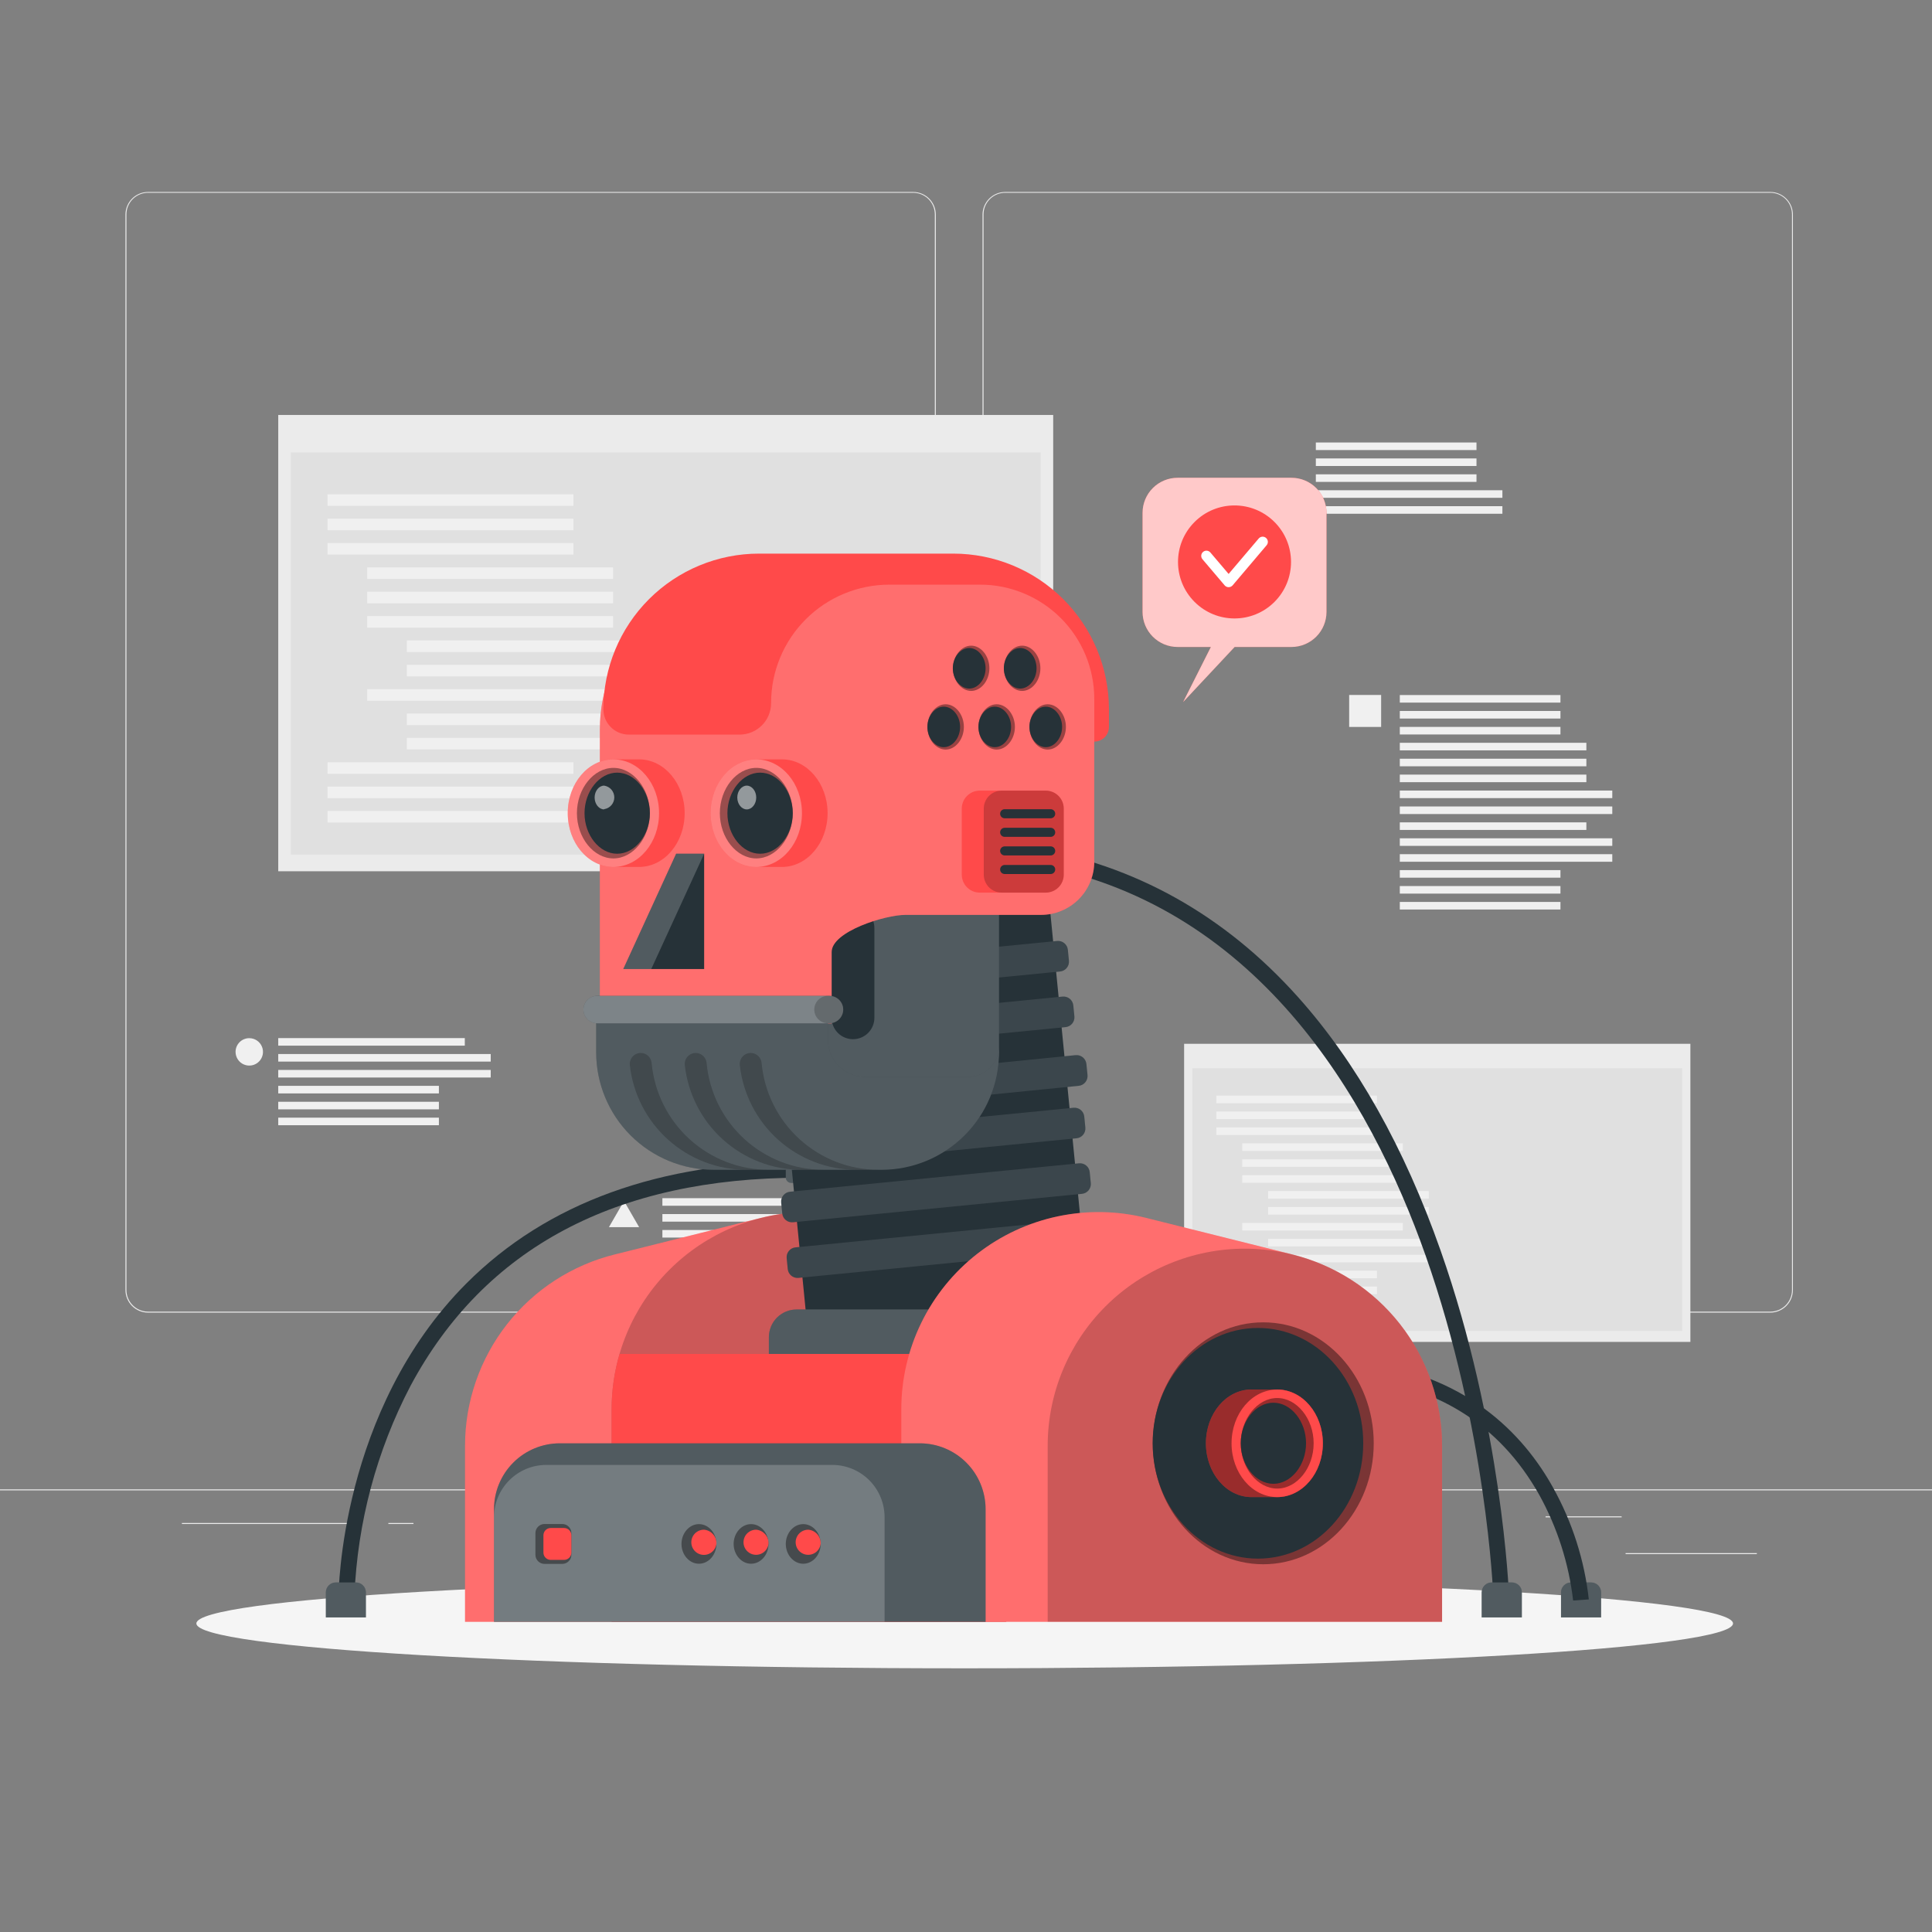 <svg width="744" height="744" viewBox="0 0 744 744" fill="none" xmlns="http://www.w3.org/2000/svg">
<rect x="0" y="0" width="744" height="744" fill="#808080" stroke="none"/>
<g clip-path="url(#clip0_499_2145)">
<path d="M753 573.542H-10V573.924H753V573.542Z" fill="#EBEBEB"/>
<path d="M676.547 598.096H626.006V598.477H676.547V598.096Z" fill="#EBEBEB"/>
<path d="M495.441 602.246H482.18V602.628H495.441V602.246Z" fill="#EBEBEB"/>
<path d="M624.481 583.935H595.197V584.316H624.481V583.935Z" fill="#EBEBEB"/>
<path d="M135.963 586.498H70.055V586.88H135.963V586.498Z" fill="#EBEBEB"/>
<path d="M159.218 586.498H149.559V586.88H159.218V586.498Z" fill="#EBEBEB"/>
<path d="M333.579 592.938H190.623V593.319H333.579V592.938Z" fill="#EBEBEB"/>
<path d="M351.662 505.483H57.007C54.699 505.479 52.486 504.559 50.855 502.925C49.224 501.292 48.309 499.078 48.309 496.769V82.567C48.329 80.272 49.254 78.078 50.882 76.46C52.511 74.843 54.712 73.934 57.007 73.93H351.662C353.973 73.93 356.189 74.848 357.824 76.482C359.458 78.116 360.376 80.332 360.376 82.644V496.769C360.376 499.08 359.458 501.297 357.824 502.931C356.189 504.565 353.973 505.483 351.662 505.483ZM57.007 74.235C54.8 74.239 52.684 75.119 51.125 76.681C49.566 78.243 48.69 80.36 48.69 82.567V496.769C48.69 498.976 49.566 501.093 51.125 502.655C52.684 504.218 54.8 505.097 57.007 505.101H351.662C353.871 505.097 355.988 504.218 357.549 502.656C359.111 501.095 359.99 498.978 359.994 496.769V82.567C359.99 80.359 359.111 78.242 357.549 76.68C355.988 75.118 353.871 74.239 351.662 74.235H57.007Z" fill="#EBEBEB"/>
<path d="M681.751 505.483H387.081C384.771 505.479 382.557 504.559 380.924 502.926C379.291 501.293 378.371 499.079 378.367 496.769V82.567C378.391 80.271 379.319 78.076 380.951 76.46C382.582 74.843 384.784 73.934 387.081 73.93H681.751C684.044 73.938 686.241 74.849 687.866 76.466C689.491 78.083 690.414 80.275 690.434 82.567V496.769C690.434 499.075 689.52 501.287 687.893 502.92C686.265 504.553 684.057 505.475 681.751 505.483ZM387.081 74.235C384.872 74.239 382.755 75.118 381.194 76.68C379.632 78.242 378.753 80.359 378.749 82.567V496.769C378.753 498.978 379.632 501.095 381.194 502.656C382.755 504.218 384.872 505.097 387.081 505.101H681.751C683.96 505.097 686.077 504.218 687.638 502.656C689.2 501.095 690.079 498.978 690.083 496.769V82.567C690.079 80.359 689.2 78.242 687.638 76.68C686.077 75.118 683.96 74.239 681.751 74.235H387.081Z" fill="#EBEBEB"/>
<path d="M405.575 159.798H107.15V335.517H405.575V159.798Z" fill="#EBEBEB"/>
<path d="M400.723 174.234H112.004V329.092H400.723V174.234Z" fill="#E0E0E0"/>
<path d="M220.823 190.349H126.135V194.804H220.823V190.349Z" fill="#F0F0F0"/>
<path d="M220.823 199.733H126.135V204.189H220.823V199.733Z" fill="#F0F0F0"/>
<path d="M220.823 209.118H126.135V213.574H220.823V209.118Z" fill="#F0F0F0"/>
<path d="M236.083 218.488H141.395V222.944H236.083V218.488Z" fill="#F0F0F0"/>
<path d="M236.083 227.873H141.395V232.329H236.083V227.873Z" fill="#F0F0F0"/>
<path d="M236.083 237.258H141.395V241.714H236.083V237.258Z" fill="#F0F0F0"/>
<path d="M251.358 246.627H156.67V251.083H251.358V246.627Z" fill="#F0F0F0"/>
<path d="M251.358 256.012H156.67V260.468H251.358V256.012Z" fill="#F0F0F0"/>
<path d="M236.083 265.397H141.395V269.853H236.083V265.397Z" fill="#F0F0F0"/>
<path d="M251.358 274.782H156.67V279.238H251.358V274.782Z" fill="#F0F0F0"/>
<path d="M251.358 284.152H156.67V288.608H251.358V284.152Z" fill="#F0F0F0"/>
<path d="M220.823 293.537H126.135V297.993H220.823V293.537Z" fill="#F0F0F0"/>
<path d="M220.823 302.922H126.135V307.377H220.823V302.922Z" fill="#F0F0F0"/>
<path d="M220.823 312.291H126.135V316.747H220.823V312.291Z" fill="#F0F0F0"/>
<path d="M650.956 401.959H455.994V516.76H650.956V401.959Z" fill="#EBEBEB"/>
<path d="M647.797 411.39H459.168V512.564H647.797V411.39Z" fill="#E0E0E0"/>
<path d="M530.264 421.919H468.4V424.834H530.264V421.919Z" fill="#F0F0F0"/>
<path d="M530.264 428.038H468.4V430.953H530.264V428.038Z" fill="#F0F0F0"/>
<path d="M530.264 434.173H468.4V437.087H530.264V434.173Z" fill="#F0F0F0"/>
<path d="M540.229 440.307H478.365V443.222H540.229V440.307Z" fill="#F0F0F0"/>
<path d="M540.229 446.427H478.365V449.341H540.229V446.427Z" fill="#F0F0F0"/>
<path d="M540.229 452.561H478.365V455.476H540.229V452.561Z" fill="#F0F0F0"/>
<path d="M550.21 458.68H488.346V461.595H550.21V458.68Z" fill="#F0F0F0"/>
<path d="M550.21 464.815H488.346V467.73H550.21V464.815Z" fill="#F0F0F0"/>
<path d="M540.229 470.949H478.365V473.864H540.229V470.949Z" fill="#F0F0F0"/>
<path d="M550.21 477.069H488.346V479.983H550.21V477.069Z" fill="#F0F0F0"/>
<path d="M550.21 483.203H488.346V486.118H550.21V483.203Z" fill="#F0F0F0"/>
<path d="M530.264 489.322H468.4V492.237H530.264V489.322Z" fill="#F0F0F0"/>
<path d="M530.264 495.457H468.4V498.372H530.264V495.457Z" fill="#F0F0F0"/>
<path d="M530.264 501.591H468.4V504.506H530.264V501.591Z" fill="#F0F0F0"/>
<path d="M600.919 267.656H539.055V270.57H600.919V267.656Z" fill="#F0F0F0"/>
<path d="M600.919 273.79H539.055V276.705H600.919V273.79Z" fill="#F0F0F0"/>
<path d="M600.919 279.925H539.055V282.839H600.919V279.925Z" fill="#F0F0F0"/>
<path d="M610.899 286.044H539.055V288.959H610.899V286.044Z" fill="#F0F0F0"/>
<path d="M610.899 292.179H539.055V295.093H610.899V292.179Z" fill="#F0F0F0"/>
<path d="M568.583 170.404H506.719V173.318H568.583V170.404Z" fill="#F0F0F0"/>
<path d="M568.583 176.538H506.719V179.453H568.583V176.538Z" fill="#F0F0F0"/>
<path d="M568.583 182.657H506.719V185.572H568.583V182.657Z" fill="#F0F0F0"/>
<path d="M578.563 188.792H506.719V191.707H578.563V188.792Z" fill="#F0F0F0"/>
<path d="M578.563 194.927H506.719V197.841H578.563V194.927Z" fill="#F0F0F0"/>
<path d="M610.899 298.298H539.055V301.212H610.899V298.298Z" fill="#F0F0F0"/>
<path d="M620.879 304.432H539.055V307.347H620.879V304.432Z" fill="#F0F0F0"/>
<path d="M620.879 310.567H539.055V313.481H620.879V310.567Z" fill="#F0F0F0"/>
<path d="M610.899 316.686H539.055V319.601H610.899V316.686Z" fill="#F0F0F0"/>
<path d="M620.879 322.821H539.055V325.735H620.879V322.821Z" fill="#F0F0F0"/>
<path d="M620.879 328.94H539.055V331.855H620.879V328.94Z" fill="#F0F0F0"/>
<path d="M600.919 335.074H539.055V337.989H600.919V335.074Z" fill="#F0F0F0"/>
<path d="M600.919 341.209H539.055V344.123H600.919V341.209Z" fill="#F0F0F0"/>
<path d="M600.919 347.328H539.055V350.243H600.919V347.328Z" fill="#F0F0F0"/>
<path d="M178.994 399.762H107.15V402.676H178.994V399.762Z" fill="#F0F0F0"/>
<path d="M188.975 405.896H107.15V408.811H188.975V405.896Z" fill="#F0F0F0"/>
<path d="M188.975 412.03H107.15V414.945H188.975V412.03Z" fill="#F0F0F0"/>
<path d="M169.014 418.15H107.15V421.064H169.014V418.15Z" fill="#F0F0F0"/>
<path d="M169.014 424.284H107.15V427.199H169.014V424.284Z" fill="#F0F0F0"/>
<path d="M169.014 430.404H107.15V433.318H169.014V430.404Z" fill="#F0F0F0"/>
<path d="M531.868 267.625H519.553V279.94H531.868V267.625Z" fill="#F0F0F0"/>
<path d="M316.946 461.412H255.082V464.326H316.946V461.412Z" fill="#F0F0F0"/>
<path d="M316.946 467.531H255.082V470.446H316.946V467.531Z" fill="#F0F0F0"/>
<path d="M316.946 473.666H255.082V476.58H316.946V473.666Z" fill="#F0F0F0"/>
<path d="M326.926 479.8H255.082V482.715H326.926V479.8Z" fill="#F0F0F0"/>
<path d="M326.926 485.919H255.082V488.834H326.926V485.919Z" fill="#F0F0F0"/>
<path d="M326.926 492.054H255.082V494.969H326.926V492.054Z" fill="#F0F0F0"/>
<path d="M336.906 498.173H255.082V501.088H336.906V498.173Z" fill="#F0F0F0"/>
<path d="M336.906 504.308H255.082V507.222H336.906V504.308Z" fill="#F0F0F0"/>
<path d="M326.926 510.442H255.082V513.357H326.926V510.442Z" fill="#F0F0F0"/>
<path d="M336.906 516.562H255.082V519.476H336.906V516.562Z" fill="#F0F0F0"/>
<path d="M336.906 522.696H255.082V525.611H336.906V522.696Z" fill="#F0F0F0"/>
<path d="M316.946 528.815H255.082V531.73H316.946V528.815Z" fill="#F0F0F0"/>
<path d="M316.946 534.95H255.082V537.864H316.946V534.95Z" fill="#F0F0F0"/>
<path d="M90.715 405.072C90.715 406.116 91.025 407.137 91.605 408.005C92.185 408.874 93.01 409.55 93.974 409.95C94.939 410.35 96.001 410.454 97.025 410.25C98.049 410.047 98.99 409.544 99.728 408.805C100.467 408.067 100.97 407.126 101.173 406.102C101.377 405.078 101.273 404.016 100.873 403.051C100.473 402.086 99.796 401.262 98.928 400.682C98.06 400.102 97.039 399.792 95.995 399.792C95.301 399.79 94.613 399.925 93.972 400.19C93.33 400.454 92.748 400.843 92.257 401.334C91.766 401.825 91.377 402.407 91.113 403.049C90.848 403.69 90.713 404.378 90.715 405.072Z" fill="#F0F0F0"/>
<path d="M240.31 462.495L234.496 472.567H246.124L240.31 462.495Z" fill="#F0F0F0"/>
<path d="M371.499 642.457C534.907 642.457 667.375 634.723 667.375 625.182C667.375 615.642 534.907 607.908 371.499 607.908C208.091 607.908 75.623 615.642 75.623 625.182C75.623 634.723 208.091 642.457 371.499 642.457Z" fill="#F5F5F5"/>
<path d="M497.333 183.985H453.491C449.91 183.985 446.475 185.408 443.942 187.941C441.409 190.473 439.986 193.908 439.986 197.49V235.64C439.986 239.222 441.409 242.657 443.942 245.19C446.475 247.722 449.91 249.145 453.491 249.145H466.295L455.613 270.341L475.451 249.145H497.41C500.968 249.121 504.372 247.694 506.884 245.174C509.396 242.654 510.811 239.244 510.823 235.686V197.536C510.831 195.759 510.488 193.999 509.814 192.355C509.14 190.711 508.147 189.217 506.894 187.958C505.64 186.699 504.151 185.699 502.51 185.018C500.869 184.336 499.11 183.985 497.333 183.985Z" fill="#FF4A4A"/>
<path opacity="0.7" d="M497.333 183.985H453.491C449.91 183.985 446.475 185.408 443.942 187.941C441.409 190.473 439.986 193.908 439.986 197.49V235.64C439.986 239.222 441.409 242.657 443.942 245.19C446.475 247.722 449.91 249.145 453.491 249.145H466.295L455.613 270.341L475.451 249.145H497.41C500.968 249.121 504.372 247.694 506.884 245.174C509.396 242.654 510.811 239.244 510.823 235.686V197.536C510.831 195.759 510.488 193.999 509.814 192.355C509.14 190.711 508.147 189.217 506.894 187.958C505.64 186.699 504.151 185.699 502.51 185.018C500.869 184.336 499.11 183.985 497.333 183.985Z" fill="white"/>
<path d="M490.792 231.789C499.291 223.29 499.291 209.512 490.792 201.014C482.294 192.516 468.516 192.516 460.018 201.014C451.52 209.512 451.52 223.29 460.018 231.789C468.516 240.287 482.294 240.287 490.792 231.789Z" fill="#FF4A4A"/>
<path d="M473.132 226.118C472.842 226.118 472.556 226.056 472.292 225.935C472.029 225.814 471.795 225.637 471.606 225.416L463.061 215.359C462.717 214.955 462.548 214.43 462.591 213.901C462.633 213.371 462.885 212.88 463.29 212.536C463.694 212.192 464.219 212.023 464.749 212.066C465.278 212.109 465.769 212.361 466.113 212.765L473.132 221.021L484.715 207.379C484.885 207.178 485.093 207.013 485.327 206.893C485.561 206.773 485.817 206.701 486.079 206.679C486.341 206.658 486.605 206.689 486.855 206.769C487.105 206.85 487.337 206.979 487.538 207.15C487.738 207.32 487.903 207.528 488.023 207.762C488.143 207.996 488.216 208.252 488.237 208.514C488.258 208.776 488.228 209.04 488.147 209.29C488.066 209.54 487.937 209.772 487.767 209.973L474.674 225.416C474.482 225.637 474.246 225.814 473.98 225.935C473.714 226.056 473.425 226.119 473.132 226.118Z" fill="white"/>
<path d="M574.458 609.388H582.225C583.241 609.388 584.216 609.792 584.934 610.51C585.652 611.228 586.056 612.202 586.056 613.218V622.863H570.582V613.218C570.582 612.711 570.683 612.21 570.878 611.742C571.073 611.274 571.36 610.85 571.72 610.494C572.081 610.137 572.508 609.856 572.978 609.666C573.448 609.477 573.951 609.382 574.458 609.388Z" fill="#263238"/>
<path d="M575.038 614.546C575.038 613.905 572.459 550.011 549.005 483.539C527.503 422.621 483.494 346.947 395.932 332.465L396.939 326.361C436.966 332.999 471.591 352.379 499.837 383.937C522.33 409.055 540.825 441.925 554.773 481.601C578.502 548.943 581.081 613.646 581.096 614.363L575.038 614.546Z" fill="#263238"/>
<path d="M604.978 609.388H612.746C613.761 609.388 614.736 609.792 615.454 610.51C616.172 611.228 616.576 612.203 616.576 613.219V622.863H601.133V613.219C601.133 612.714 601.232 612.215 601.426 611.749C601.619 611.284 601.903 610.861 602.26 610.505C602.617 610.149 603.041 609.867 603.508 609.675C603.974 609.484 604.474 609.386 604.978 609.388Z" fill="#263238"/>
<path opacity="0.2" d="M574.458 609.388H582.225C583.241 609.388 584.216 609.792 584.934 610.51C585.652 611.228 586.056 612.202 586.056 613.218V622.863H570.582V613.218C570.582 612.711 570.683 612.21 570.878 611.742C571.073 611.274 571.36 610.85 571.72 610.494C572.081 610.137 572.508 609.856 572.978 609.666C573.448 609.477 573.951 609.382 574.458 609.388Z" fill="white"/>
<path opacity="0.2" d="M604.978 609.388H612.746C613.761 609.388 614.736 609.792 615.454 610.51C616.172 611.228 616.576 612.203 616.576 613.219V622.863H601.133V613.219C601.133 612.714 601.232 612.215 601.426 611.749C601.619 611.284 601.903 610.861 602.26 610.505C602.617 610.149 603.041 609.867 603.508 609.675C603.974 609.484 604.474 609.386 604.978 609.388Z" fill="white"/>
<path d="M605.801 616.347C604.141 602.073 599.715 588.259 592.769 575.679C577.509 548.516 552.941 533.149 519.75 530.204L520.284 524.1C564.386 527.991 586.97 552.774 598.11 572.932C605.496 586.208 610.164 600.821 611.844 615.92L605.801 616.347Z" fill="#263238"/>
<path d="M140.922 622.863H125.479V613.219C125.479 612.203 125.882 611.228 126.601 610.51C127.319 609.792 128.293 609.388 129.309 609.388H137.076C138.092 609.388 139.066 609.792 139.785 610.51C140.503 611.228 140.907 612.203 140.907 613.219V622.863H140.922Z" fill="#263238"/>
<path d="M130.393 614.439C130.393 613.737 130.85 543.053 179.621 494.221C210.63 463.182 254.06 447.434 308.736 447.434V453.538C237.258 453.538 186.565 480.502 158.074 533.699C145.023 558.695 137.655 586.265 136.497 614.439H130.393Z" fill="#263238"/>
<path opacity="0.2" d="M140.922 622.863H125.479V613.219C125.479 612.203 125.882 611.228 126.601 610.51C127.319 609.792 128.293 609.388 129.309 609.388H137.076C138.092 609.388 139.066 609.792 139.785 610.51C140.503 611.228 140.907 612.203 140.907 613.219V622.863H140.922Z" fill="white"/>
<path d="M326.651 447.754H318.197V453.324H326.651V447.754Z" fill="#263238"/>
<path opacity="0.7" d="M326.651 447.754H318.197V453.324H326.651V447.754Z" fill="white"/>
<path d="M319.723 445.557H304.692C303.538 445.557 302.602 446.493 302.602 447.647V453.431C302.602 454.586 303.538 455.522 304.692 455.522H319.723C320.878 455.522 321.814 454.586 321.814 453.431V447.647C321.814 446.493 320.878 445.557 319.723 445.557Z" fill="#263238"/>
<path opacity="0.2" d="M319.723 445.557H304.692C303.538 445.557 302.602 446.493 302.602 447.647V453.431C302.602 454.586 303.538 455.522 304.692 455.522H319.723C320.878 455.522 321.814 454.586 321.814 453.431V447.647C321.814 446.493 320.878 445.557 319.723 445.557Z" fill="white"/>
<path d="M377.345 331.992H385.799V326.422H377.345V331.992Z" fill="#263238"/>
<path opacity="0.7" d="M377.345 331.992H385.799V326.422H377.345V331.992Z" fill="white"/>
<path d="M384.273 334.189H399.304C400.459 334.189 401.395 333.253 401.395 332.099V326.315C401.395 325.161 400.459 324.225 399.304 324.225H384.273C383.118 324.225 382.182 325.161 382.182 326.315V332.099C382.182 333.253 383.118 334.189 384.273 334.189Z" fill="#263238"/>
<path opacity="0.2" d="M384.273 334.189H399.304C400.459 334.189 401.395 333.253 401.395 332.099V326.315C401.395 325.161 400.459 324.225 399.304 324.225H384.273C383.118 324.225 382.182 325.161 382.182 326.315V332.099C382.182 333.253 383.118 334.189 384.273 334.189Z" fill="white"/>
<path d="M499.288 529.975H507.742V524.405H499.288V529.975Z" fill="#263238"/>
<path opacity="0.7" d="M499.288 529.975H507.742V524.405H499.288V529.975Z" fill="white"/>
<path d="M506.216 532.173H521.247C522.402 532.173 523.338 531.237 523.338 530.082V524.299C523.338 523.144 522.402 522.208 521.247 522.208H506.216C505.062 522.208 504.126 523.144 504.126 524.299V530.082C504.126 531.237 505.062 532.173 506.216 532.173Z" fill="#263238"/>
<path opacity="0.2" d="M506.216 532.173H521.247C522.402 532.173 523.338 531.237 523.338 530.082V524.299C523.338 523.144 522.402 522.208 521.247 522.208H506.216C505.062 522.208 504.126 523.144 504.126 524.299V530.082C504.126 531.237 505.062 532.173 506.216 532.173Z" fill="white"/>
<path d="M236.876 483.051L292.895 469.042C304.105 466.203 315.815 465.961 327.133 468.335C338.451 470.708 349.078 475.634 358.203 482.737C367.328 489.84 374.712 498.933 379.79 509.322C384.868 519.711 387.508 531.123 387.507 542.687V624.541H179.086V556.787C179.088 539.805 184.782 523.313 195.257 509.947C205.733 496.581 220.386 487.111 236.876 483.051Z" fill="#FF4A4A"/>
<path opacity="0.2" d="M236.876 483.051L292.895 469.042C304.105 466.203 315.815 465.961 327.133 468.335C338.451 470.708 349.078 475.634 358.203 482.737C367.328 489.84 374.712 498.933 379.79 509.322C384.868 519.711 387.508 531.123 387.507 542.687V624.541H179.086V556.787C179.088 539.805 184.782 523.313 195.257 509.947C205.733 496.581 220.386 487.111 236.876 483.051Z" fill="white"/>
<path opacity="0.2" d="M387.4 624.541H235.533V542.687C235.533 522.548 243.533 503.234 257.773 488.993C272.014 474.753 291.328 466.753 311.467 466.753C331.605 466.753 350.92 474.753 365.16 488.993C379.4 503.234 387.4 522.548 387.4 542.687V624.541Z" fill="black"/>
<path d="M403.862 345.261L295.627 355.912L311.342 515.615L419.577 504.964L403.862 345.261Z" fill="#263238"/>
<path d="M407.087 362.359L295.799 373.31C293.719 373.515 292.199 375.367 292.404 377.447L292.819 381.669C293.024 383.749 294.876 385.269 296.956 385.065L408.244 374.113C410.324 373.909 411.844 372.057 411.64 369.977L411.224 365.755C411.019 363.675 409.167 362.154 407.087 362.359Z" fill="#263238"/>
<path opacity="0.1" d="M407.087 362.359L295.799 373.31C293.719 373.515 292.199 375.367 292.404 377.447L292.819 381.669C293.024 383.749 294.876 385.269 296.956 385.065L408.244 374.113C410.324 373.909 411.844 372.057 411.64 369.977L411.224 365.755C411.019 363.675 409.167 362.154 407.087 362.359Z" fill="white"/>
<path d="M409.189 383.78L297.901 394.731C295.821 394.936 294.301 396.788 294.505 398.868L294.921 403.09C295.126 405.17 296.978 406.69 299.058 406.486L410.346 395.535C412.426 395.33 413.946 393.478 413.741 391.398L413.326 387.176C413.121 385.096 411.269 383.575 409.189 383.78Z" fill="#263238"/>
<path opacity="0.1" d="M409.189 383.78L297.901 394.731C295.821 394.936 294.301 396.788 294.505 398.868L294.921 403.09C295.126 405.17 296.978 406.69 299.058 406.486L410.346 395.535C412.426 395.33 413.946 393.478 413.741 391.398L413.326 387.176C413.121 385.096 411.269 383.575 409.189 383.78Z" fill="white"/>
<path d="M414.205 406.334L302.38 417.517C300.29 417.726 298.765 419.59 298.974 421.68L299.398 425.922C299.607 428.012 301.471 429.537 303.561 429.328L415.387 418.145C417.477 417.936 419.002 416.073 418.793 413.983L418.368 409.74C418.159 407.65 416.296 406.125 414.205 406.334Z" fill="#263238"/>
<path opacity="0.1" d="M414.205 406.334L302.38 417.517C300.29 417.726 298.765 419.59 298.974 421.68L299.398 425.922C299.607 428.012 301.471 429.537 303.561 429.328L415.387 418.145C417.477 417.936 419.002 416.073 418.793 413.983L418.368 409.74C418.159 407.65 416.296 406.125 414.205 406.334Z" fill="white"/>
<path d="M413.408 426.592L302.12 437.543C300.04 437.747 298.519 439.6 298.724 441.68L299.14 445.902C299.344 447.982 301.196 449.502 303.276 449.297L414.564 438.346C416.644 438.141 418.165 436.289 417.96 434.209L417.544 429.987C417.34 427.907 415.488 426.387 413.408 426.592Z" fill="#263238"/>
<path opacity="0.1" d="M413.408 426.592L302.12 437.543C300.04 437.747 298.519 439.6 298.724 441.68L299.14 445.902C299.344 447.982 301.196 449.502 303.276 449.297L414.564 438.346C416.644 438.141 418.165 436.289 417.96 434.209L417.544 429.987C417.34 427.907 415.488 426.387 413.408 426.592Z" fill="white"/>
<path d="M415.507 447.982L304.219 458.933C302.139 459.138 300.619 460.99 300.824 463.07L301.239 467.292C301.444 469.372 303.296 470.892 305.376 470.688L416.664 459.737C418.744 459.532 420.264 457.68 420.06 455.6L419.644 451.378C419.439 449.298 417.587 447.777 415.507 447.982Z" fill="#263238"/>
<path opacity="0.1" d="M415.507 447.982L304.219 458.933C302.139 459.138 300.619 460.99 300.824 463.07L301.239 467.292C301.444 469.372 303.296 470.892 305.376 470.688L416.664 459.737C418.744 459.532 420.264 457.68 420.06 455.6L419.644 451.378C419.439 449.298 417.587 447.777 415.507 447.982Z" fill="white"/>
<path d="M417.624 469.404L306.337 480.355C304.257 480.559 302.736 482.412 302.941 484.492L303.356 488.714C303.561 490.794 305.413 492.314 307.493 492.109L418.781 481.158C420.861 480.953 422.381 479.101 422.177 477.021L421.761 472.799C421.557 470.719 419.704 469.199 417.624 469.404Z" fill="#263238"/>
<path opacity="0.1" d="M417.624 469.404L306.337 480.355C304.257 480.559 302.736 482.412 302.941 484.492L303.356 488.714C303.561 490.794 305.413 492.314 307.493 492.109L418.781 481.158C420.861 480.953 422.381 479.101 422.177 477.021L421.761 472.799C421.557 470.719 419.704 469.199 417.624 469.404Z" fill="white"/>
<path d="M306.751 504.262H436.812V538.628H296.084V514.944C296.084 512.114 297.207 509.399 299.207 507.396C301.207 505.393 303.92 504.266 306.751 504.262Z" fill="#263238"/>
<path opacity="0.2" d="M306.751 504.262H436.812V538.628H296.084V514.944C296.084 512.114 297.207 509.399 299.207 507.396C301.207 505.393 303.92 504.266 306.751 504.262Z" fill="white"/>
<path d="M362.664 521.399V624.541H235.533V542.687C235.528 535.482 236.556 528.313 238.585 521.399H362.664Z" fill="#FF4A4A"/>
<path d="M497.532 483.051L441.513 469.042C430.315 466.236 418.625 466.019 407.33 468.407C396.036 470.796 385.435 475.727 376.332 482.827C367.229 489.926 359.863 499.007 354.795 509.379C349.728 519.752 347.09 531.142 347.084 542.687V624.541H555.337V556.787C555.332 539.803 549.635 523.312 539.157 509.946C528.678 496.58 514.023 487.11 497.532 483.051Z" fill="#FF4A4A"/>
<path opacity="0.2" d="M497.532 483.051L441.513 469.042C430.315 466.236 418.625 466.019 407.33 468.407C396.036 470.796 385.435 475.727 376.332 482.827C367.229 489.926 359.863 499.007 354.795 509.379C349.728 519.752 347.09 531.142 347.084 542.687V624.541H555.337V556.787C555.332 539.803 549.635 523.312 539.157 509.946C528.678 496.58 514.023 487.11 497.532 483.051Z" fill="white"/>
<path opacity="0.2" d="M479.389 480.853C499.528 480.853 518.842 488.853 533.082 503.094C547.322 517.334 555.323 536.648 555.323 556.787V624.526H403.455V556.787C403.455 536.648 411.455 517.334 425.696 503.094C439.936 488.853 459.25 480.853 479.389 480.853Z" fill="black"/>
<path d="M215.574 555.81H354.196C360.918 555.81 367.365 558.481 372.119 563.234C376.872 567.988 379.542 574.435 379.542 581.157V624.541H190.242V581.142C190.246 574.425 192.916 567.984 197.666 563.234C202.416 558.485 208.857 555.814 215.574 555.81Z" fill="#263238"/>
<path opacity="0.2" d="M215.574 555.81H354.196C360.918 555.81 367.365 558.481 372.119 563.234C376.872 567.988 379.542 574.435 379.542 581.157V624.541H190.242V581.142C190.246 574.425 192.916 567.984 197.666 563.234C202.416 558.485 208.857 555.814 215.574 555.81Z" fill="white"/>
<path opacity="0.2" d="M210.37 564.127H320.502C325.844 564.127 330.967 566.249 334.745 570.027C338.523 573.804 340.645 578.928 340.645 584.27V624.541H190.242V584.27C190.242 578.931 192.362 573.809 196.137 570.032C199.911 566.255 205.03 564.131 210.37 564.127Z" fill="white"/>
<path opacity="0.4" d="M486.469 509.221C462.984 509.221 443.939 530.082 443.939 555.81C443.939 581.539 462.984 602.384 486.469 602.384C509.969 602.384 529.014 581.539 529.014 555.81C529.014 530.082 509.969 509.221 486.469 509.221Z" fill="black"/>
<path d="M484.425 511.389C462.038 511.389 443.879 531.227 443.879 555.81C443.879 580.333 462.038 600.217 484.425 600.217C506.826 600.217 524.971 580.379 524.971 555.81C525.032 531.272 506.887 511.389 484.425 511.389Z" fill="#263238"/>
<path d="M481.951 535.087H491.839C501.545 535.087 509.404 544.365 509.404 555.81C509.404 567.255 501.545 576.518 491.839 576.518H481.951C472.246 576.518 464.387 567.24 464.387 555.81C464.387 544.38 472.215 535.087 481.951 535.087Z" fill="#FF4A4A"/>
<path opacity="0.4" d="M481.951 535.087H491.839C501.545 535.087 509.404 544.365 509.404 555.81C509.404 567.255 501.545 576.518 491.839 576.518H481.951C472.246 576.518 464.387 567.24 464.387 555.81C464.387 544.38 472.215 535.087 481.951 535.087Z" fill="black"/>
<path d="M491.841 576.518C501.55 576.518 509.421 567.247 509.421 555.81C509.421 544.374 501.55 535.103 491.841 535.103C482.132 535.103 474.262 544.374 474.262 555.81C474.262 567.247 482.132 576.518 491.841 576.518Z" fill="#FF4A4A"/>
<path opacity="0.4" d="M491.84 573.237C499.47 573.237 505.879 565.256 505.879 555.81C505.879 546.365 499.439 538.368 491.84 538.368C484.24 538.368 477.801 546.365 477.801 555.81C477.801 565.256 484.225 573.237 491.84 573.237Z" fill="black"/>
<path d="M490.375 571.406C497.196 571.406 502.949 564.249 502.949 555.795C502.949 547.341 497.196 540.169 490.375 540.169C483.554 540.169 477.801 547.326 477.801 555.795C477.801 564.264 483.554 571.406 490.375 571.406Z" fill="#263238"/>
<path opacity="0.4" d="M275.882 594.555C275.882 598.813 272.83 602.185 269.152 602.185C265.474 602.185 262.438 598.752 262.438 594.555C262.438 590.359 265.489 586.925 269.152 586.925C272.814 586.925 275.882 590.313 275.882 594.555Z" fill="black"/>
<path d="M275.88 594.555C275.759 595.481 275.375 596.352 274.772 597.065C274.169 597.777 273.373 598.3 272.481 598.572C271.588 598.844 270.635 598.852 269.738 598.597C268.84 598.341 268.035 597.832 267.42 597.13C266.804 596.429 266.404 595.565 266.267 594.641C266.13 593.718 266.263 592.775 266.648 591.925C267.034 591.075 267.656 590.355 268.441 589.849C269.226 589.344 270.14 589.076 271.073 589.077C272.433 589.175 273.7 589.805 274.6 590.83C275.5 591.855 275.959 593.194 275.88 594.555Z" fill="#FF4A4A"/>
<path opacity="0.4" d="M295.948 594.555C295.948 598.813 292.896 602.185 289.234 602.185C285.572 602.185 282.52 598.752 282.52 594.555C282.52 590.359 285.572 586.925 289.234 586.925C292.896 586.925 295.948 590.313 295.948 594.555Z" fill="black"/>
<path d="M295.949 594.555C295.825 595.477 295.439 596.343 294.837 597.051C294.234 597.759 293.44 598.278 292.55 598.546C291.66 598.814 290.712 598.821 289.819 598.564C288.925 598.307 288.125 597.799 287.513 597.099C286.901 596.4 286.503 595.538 286.368 594.619C286.233 593.699 286.365 592.76 286.75 591.914C287.134 591.067 287.754 590.35 288.536 589.847C289.317 589.344 290.227 589.076 291.157 589.077C292.516 589.175 293.782 589.805 294.679 590.831C295.576 591.857 296.033 593.195 295.949 594.555Z" fill="#FF4A4A"/>
<path opacity="0.4" d="M316.03 594.555C316.03 598.813 312.978 602.185 309.316 602.185C305.654 602.185 302.602 598.752 302.602 594.555C302.602 590.359 305.654 586.925 309.316 586.925C312.978 586.925 316.03 590.313 316.03 594.555Z" fill="black"/>
<path d="M316.029 594.555C315.906 595.477 315.52 596.343 314.917 597.051C314.314 597.759 313.52 598.278 312.631 598.546C311.741 598.814 310.792 598.821 309.899 598.564C309.005 598.307 308.205 597.799 307.593 597.099C306.981 596.4 306.583 595.538 306.448 594.619C306.313 593.699 306.445 592.76 306.83 591.914C307.214 591.067 307.834 590.35 308.616 589.847C309.398 589.344 310.308 589.076 311.237 589.077C312.595 589.179 313.858 589.81 314.755 590.835C315.651 591.86 316.109 593.196 316.029 594.555Z" fill="#FF4A4A"/>
<path opacity="0.4" d="M216.519 586.88H209.697C207.759 586.88 206.188 588.451 206.188 590.389V598.737C206.188 600.675 207.759 602.246 209.697 602.246H216.519C218.457 602.246 220.028 600.675 220.028 598.737V590.389C220.028 588.451 218.457 586.88 216.519 586.88Z" fill="black"/>
<path d="M217.222 588.421H212.079C210.529 588.421 209.271 589.678 209.271 591.229V597.897C209.271 599.448 210.529 600.705 212.079 600.705H217.222C218.773 600.705 220.03 599.448 220.03 597.897V591.229C220.03 589.678 218.773 588.421 217.222 588.421Z" fill="#FF4A4A"/>
<path d="M292.713 335.746H384.715V405.072C384.715 408.565 383.328 411.914 380.858 414.384C378.388 416.854 375.039 418.241 371.546 418.241H292.713V335.746Z" fill="#263238"/>
<path opacity="0.2" d="M292.713 335.746H384.715V405.072C384.715 408.565 383.328 411.914 380.858 414.384C378.388 416.854 375.039 418.241 371.546 418.241H292.713V335.746Z" fill="white"/>
<path d="M328.481 400.189C327.4 400.189 326.329 399.976 325.33 399.561C324.331 399.147 323.424 398.54 322.66 397.774C321.896 397.009 321.29 396.1 320.878 395.101C320.465 394.101 320.254 393.03 320.256 391.948V357.369C320.254 356.288 320.465 355.217 320.878 354.217C321.29 353.217 321.896 352.309 322.66 351.543C323.424 350.778 324.331 350.171 325.33 349.757C326.329 349.342 327.4 349.129 328.481 349.129C330.667 349.129 332.762 349.997 334.308 351.543C335.853 353.088 336.721 355.184 336.721 357.369V391.948C336.721 394.134 335.853 396.23 334.308 397.775C332.762 399.321 330.667 400.189 328.481 400.189Z" fill="#263238"/>
<path d="M421.399 263.566V331.824C421.399 337.259 419.24 342.472 415.396 346.316C411.553 350.159 406.34 352.318 400.905 352.318H348.685C340.78 352.318 320.256 358.727 320.256 366.632V394.1H231V280.901C230.998 273.029 232.547 265.234 235.559 257.961C238.57 250.687 242.985 244.079 248.552 238.512C254.118 232.946 260.727 228.531 268 225.519C275.274 222.507 283.069 220.958 290.941 220.96H378.793C390.093 220.96 400.93 225.449 408.92 233.439C416.91 241.429 421.399 252.266 421.399 263.566Z" fill="#FF4A4A"/>
<path opacity="0.2" d="M421.399 263.566V331.824C421.399 337.259 419.24 342.472 415.396 346.316C411.553 350.159 406.34 352.318 400.905 352.318H348.685C340.78 352.318 320.256 358.727 320.256 366.632V394.1H231V280.901C230.998 273.029 232.547 265.234 235.559 257.961C238.57 250.687 242.985 244.079 248.552 238.512C254.118 232.946 260.727 228.531 268 225.519C275.274 222.507 283.069 220.958 290.941 220.96H378.793C390.093 220.96 400.93 225.449 408.92 233.439C416.91 241.429 421.399 252.266 421.399 263.566Z" fill="white"/>
<path d="M301.121 292.423H291.247C281.542 292.423 273.668 301.701 273.668 313.146C273.668 324.591 281.542 333.854 291.247 333.854H301.121C310.826 333.854 318.7 324.576 318.7 313.146C318.7 301.716 310.826 292.423 301.121 292.423Z" fill="#FF4A4A"/>
<path opacity="0.3" d="M291.247 333.854C300.956 333.854 308.827 324.582 308.827 313.146C308.827 301.709 300.956 292.438 291.247 292.438C281.539 292.438 273.668 301.709 273.668 313.146C273.668 324.582 281.539 333.854 291.247 333.854Z" fill="white"/>
<path opacity="0.4" d="M291.248 330.573C283.618 330.573 277.209 322.592 277.209 313.146C277.209 303.7 283.633 295.704 291.248 295.704C298.863 295.704 305.287 303.685 305.287 313.146C305.287 322.607 298.863 330.573 291.248 330.573Z" fill="black"/>
<path d="M292.713 328.772C285.891 328.772 280.123 321.615 280.123 313.161C280.123 304.707 285.891 297.535 292.713 297.535C299.534 297.535 305.287 304.692 305.287 313.161C305.287 321.63 299.534 328.772 292.713 328.772Z" fill="#263238"/>
<path opacity="0.5" d="M287.571 311.696C285.587 311.696 283.924 309.621 283.924 307.118C283.924 304.615 285.587 302.54 287.571 302.54C289.555 302.54 291.218 304.615 291.218 307.118C291.218 309.621 289.57 311.696 287.571 311.696Z" fill="white"/>
<path d="M246.093 292.423H236.22C226.515 292.423 218.641 301.701 218.641 313.146C218.641 324.591 226.515 333.854 236.22 333.854H246.093C255.799 333.854 263.658 324.576 263.658 313.146C263.658 301.716 255.799 292.423 246.093 292.423Z" fill="#FF4A4A"/>
<path opacity="0.3" d="M236.22 333.854C245.929 333.854 253.8 324.582 253.8 313.146C253.8 301.709 245.929 292.438 236.22 292.438C226.511 292.438 218.641 301.709 218.641 313.146C218.641 324.582 226.511 333.854 236.22 333.854Z" fill="white"/>
<path opacity="0.4" d="M236.22 330.573C228.59 330.573 222.166 322.592 222.166 313.146C222.166 303.7 228.606 295.704 236.22 295.704C243.835 295.704 250.26 303.685 250.26 313.146C250.26 322.607 243.82 330.573 236.22 330.573Z" fill="black"/>
<path d="M237.67 328.772C230.849 328.772 225.096 321.615 225.096 313.161C225.096 304.707 230.849 297.535 237.67 297.535C244.491 297.535 250.259 304.692 250.259 313.161C250.259 321.63 244.491 328.772 237.67 328.772Z" fill="#263238"/>
<path opacity="0.5" d="M232.633 311.696C230.665 311.696 228.986 309.621 228.986 307.118C228.986 304.615 230.665 302.54 232.633 302.54C233.725 302.695 234.723 303.239 235.446 304.072C236.168 304.905 236.566 305.97 236.566 307.072C236.566 308.174 236.168 309.24 235.446 310.072C234.723 310.905 233.725 311.449 232.633 311.604V311.696Z" fill="white"/>
<path d="M250.793 373.164H271.165V328.757H260.376L240.02 373.164H250.793Z" fill="#263238"/>
<path opacity="0.2" d="M250.793 373.164H240.02L260.376 328.757H271.165L250.793 373.164Z" fill="white"/>
<path d="M384.715 402.844V405.24C384.711 417.241 379.941 428.75 371.453 437.234C362.965 445.719 351.455 450.486 339.454 450.486H274.843C262.842 450.486 251.332 445.719 242.844 437.234C234.356 428.75 229.586 417.241 229.582 405.24V386.058H318.838V400.372C318.842 404.167 320.351 407.805 323.035 410.489C325.718 413.172 329.357 414.682 333.152 414.686H372.828C374.386 414.69 375.93 414.386 377.371 413.793C378.812 413.2 380.122 412.329 381.226 411.229C382.33 410.129 383.207 408.823 383.805 407.384C384.404 405.945 384.713 404.402 384.715 402.844Z" fill="#263238"/>
<path opacity="0.2" d="M384.715 402.844V405.24C384.711 417.241 379.941 428.75 371.453 437.234C362.965 445.719 351.455 450.486 339.454 450.486H274.843C262.842 450.486 251.332 445.719 242.844 437.234C234.356 428.75 229.586 417.241 229.582 405.24V386.058H318.838V400.372C318.842 404.167 320.351 407.805 323.035 410.489C325.718 413.172 329.357 414.682 333.152 414.686H372.828C374.386 414.69 375.93 414.386 377.371 413.793C378.812 413.2 380.122 412.329 381.226 411.229C382.33 410.129 383.207 408.823 383.805 407.384C384.404 405.945 384.713 404.402 384.715 402.844Z" fill="white"/>
<path opacity="0.2" d="M246.748 405.484C246.153 405.487 245.565 405.615 245.022 405.86C244.479 406.105 243.994 406.461 243.599 406.906C243.203 407.351 242.905 407.874 242.725 408.441C242.544 409.009 242.485 409.608 242.552 410.199C243.78 421.278 249.053 431.515 257.359 438.948C265.665 446.382 276.422 450.49 287.569 450.486H296.023C284.739 450.488 273.86 446.275 265.521 438.673C257.182 431.07 251.984 420.627 250.945 409.391C250.861 408.332 250.383 407.344 249.606 406.621C248.83 405.898 247.81 405.492 246.748 405.484Z" fill="black"/>
<path opacity="0.2" d="M267.914 405.484C267.319 405.487 266.731 405.615 266.188 405.86C265.646 406.105 265.16 406.461 264.765 406.906C264.369 407.351 264.071 407.874 263.891 408.441C263.71 409.009 263.651 409.608 263.718 410.199C264.946 421.276 270.216 431.51 278.519 438.943C286.823 446.376 297.575 450.486 308.72 450.486H317.174C305.893 450.481 295.02 446.265 286.685 438.664C278.35 431.062 273.153 420.623 272.111 409.391C272.027 408.332 271.549 407.344 270.772 406.621C269.996 405.898 268.976 405.492 267.914 405.484Z" fill="black"/>
<path opacity="0.2" d="M289.096 405.484C288.501 405.487 287.912 405.615 287.37 405.86C286.827 406.105 286.342 406.461 285.946 406.906C285.55 407.351 285.253 407.874 285.072 408.441C284.892 409.009 284.833 409.608 284.9 410.199C286.128 421.276 291.398 431.51 299.701 438.943C308.004 446.376 318.757 450.486 329.901 450.486H338.355C327.075 450.481 316.202 446.265 307.867 438.664C299.532 431.062 294.334 420.623 293.293 409.391C293.209 408.332 292.731 407.344 291.954 406.621C291.177 405.898 290.157 405.492 289.096 405.484Z" fill="black"/>
<path d="M319.433 394.039H229.948C229.256 394.041 228.571 393.906 227.931 393.643C227.292 393.379 226.71 392.991 226.221 392.502C225.732 392.012 225.344 391.431 225.08 390.792C224.816 390.152 224.682 389.466 224.684 388.775C224.682 388.082 224.816 387.396 225.08 386.755C225.344 386.115 225.731 385.532 226.22 385.042C226.709 384.551 227.29 384.162 227.93 383.897C228.57 383.631 229.256 383.495 229.948 383.495H319.433C320.833 383.495 322.176 384.051 323.166 385.041C324.157 386.031 324.713 387.374 324.713 388.775C324.713 389.467 324.576 390.153 324.311 390.793C324.045 391.432 323.656 392.014 323.166 392.503C322.675 392.992 322.093 393.379 321.452 393.643C320.812 393.906 320.126 394.041 319.433 394.039Z" fill="#263238"/>
<path opacity="0.4" d="M324.714 388.775C324.706 390.172 324.147 391.511 323.158 392.499C322.17 393.488 320.831 394.046 319.434 394.055H229.949C228.904 394.054 227.884 393.743 227.016 393.162C226.148 392.58 225.472 391.755 225.073 390.789C224.675 389.824 224.572 388.762 224.777 387.738C224.982 386.714 225.486 385.773 226.226 385.036C226.713 384.546 227.294 384.159 227.933 383.897C228.573 383.635 229.258 383.503 229.949 383.51H319.434C320.831 383.51 322.172 384.064 323.162 385.051C324.151 386.038 324.71 387.377 324.714 388.775Z" fill="white"/>
<path opacity="0.2" d="M324.714 388.775C324.706 390.172 324.147 391.511 323.159 392.499C322.17 393.488 320.832 394.046 319.434 394.054H318.854C317.454 394.054 316.111 393.498 315.121 392.508C314.131 391.518 313.574 390.175 313.574 388.775C313.574 387.374 314.131 386.031 315.121 385.041C316.111 384.051 317.454 383.495 318.854 383.495H319.434C320.127 383.495 320.814 383.631 321.455 383.896C322.095 384.162 322.677 384.551 323.168 385.041C323.658 385.531 324.047 386.113 324.312 386.754C324.577 387.395 324.714 388.081 324.714 388.775Z" fill="black"/>
<path d="M409.65 311.375V336.814C409.65 337.725 409.471 338.627 409.122 339.469C408.772 340.31 408.261 341.075 407.616 341.718C406.971 342.362 406.205 342.872 405.363 343.219C404.521 343.566 403.618 343.744 402.707 343.742H377.299C375.462 343.742 373.7 343.012 372.4 341.713C371.101 340.414 370.371 338.651 370.371 336.814V311.375C370.375 309.541 371.107 307.782 372.406 306.486C373.704 305.191 375.464 304.463 377.299 304.463H402.722C404.557 304.463 406.317 305.191 407.616 306.486C408.915 307.782 409.646 309.541 409.65 311.375Z" fill="#FF4A4A"/>
<path opacity="0.2" d="M409.65 311.376V336.814C409.65 337.725 409.47 338.627 409.121 339.469C408.772 340.31 408.26 341.075 407.615 341.718C406.97 342.362 406.205 342.872 405.362 343.219C404.52 343.566 403.618 343.744 402.707 343.742H385.768C383.93 343.742 382.168 343.012 380.869 341.713C379.57 340.414 378.84 338.651 378.84 336.814V311.376C378.84 310.466 379.019 309.566 379.368 308.727C379.716 307.887 380.226 307.124 380.87 306.482C381.513 305.84 382.277 305.331 383.118 304.985C383.958 304.638 384.859 304.461 385.768 304.463H402.722C404.557 304.463 406.316 305.191 407.615 306.486C408.914 307.782 409.646 309.541 409.65 311.376Z" fill="black"/>
<path d="M404.614 315.114H386.898C386.668 315.116 386.44 315.073 386.227 314.986C386.014 314.9 385.821 314.772 385.658 314.61C385.494 314.448 385.365 314.256 385.276 314.044C385.188 313.832 385.143 313.604 385.143 313.375C385.141 313.144 385.185 312.915 385.272 312.701C385.36 312.487 385.489 312.293 385.652 312.129C385.815 311.966 386.01 311.837 386.224 311.749C386.437 311.662 386.667 311.618 386.898 311.62H404.614C404.844 311.62 405.072 311.665 405.284 311.754C405.496 311.842 405.688 311.972 405.85 312.135C406.012 312.298 406.139 312.491 406.226 312.704C406.313 312.917 406.356 313.145 406.354 313.375C406.354 313.836 406.171 314.279 405.845 314.605C405.518 314.931 405.076 315.114 404.614 315.114Z" fill="#263238"/>
<path d="M404.614 322.271H386.898C386.667 322.273 386.437 322.229 386.224 322.142C386.01 322.054 385.815 321.925 385.652 321.762C385.489 321.598 385.36 321.404 385.272 321.19C385.185 320.976 385.141 320.747 385.143 320.516C385.143 320.287 385.188 320.059 385.276 319.847C385.365 319.635 385.494 319.443 385.658 319.281C385.821 319.119 386.014 318.991 386.227 318.905C386.44 318.818 386.668 318.775 386.898 318.777H404.614C405.076 318.777 405.518 318.96 405.845 319.286C406.171 319.612 406.354 320.055 406.354 320.516C406.356 320.746 406.313 320.974 406.226 321.187C406.139 321.4 406.012 321.593 405.85 321.756C405.688 321.919 405.496 322.049 405.284 322.137C405.072 322.226 404.844 322.271 404.614 322.271Z" fill="#263238"/>
<path d="M404.614 329.428H386.897C386.432 329.428 385.986 329.243 385.657 328.914C385.327 328.585 385.143 328.139 385.143 327.673C385.143 327.444 385.188 327.216 385.276 327.004C385.365 326.792 385.494 326.599 385.658 326.438C385.821 326.276 386.014 326.148 386.227 326.062C386.44 325.975 386.668 325.932 386.897 325.934H404.614C405.076 325.934 405.518 326.117 405.844 326.443C406.171 326.769 406.354 327.212 406.354 327.673C406.354 328.136 406.171 328.58 405.845 328.909C405.52 329.238 405.077 329.424 404.614 329.428Z" fill="#263238"/>
<path d="M404.614 336.585H386.897C386.432 336.585 385.986 336.4 385.657 336.071C385.327 335.742 385.143 335.296 385.143 334.83C385.143 334.601 385.188 334.373 385.276 334.161C385.365 333.949 385.494 333.756 385.658 333.595C385.821 333.433 386.014 333.305 386.227 333.219C386.44 333.132 386.668 333.089 386.897 333.091H404.614C405.076 333.091 405.518 333.274 405.844 333.6C406.171 333.926 406.354 334.369 406.354 334.83C406.354 335.293 406.171 335.737 405.845 336.066C405.52 336.394 405.077 336.581 404.614 336.585Z" fill="#263238"/>
<path d="M427.046 273.058V279.94C427.046 281.438 426.452 282.874 425.393 283.933C424.334 284.991 422.898 285.586 421.4 285.586V269.136C421.4 257.468 416.765 246.278 408.515 238.027C400.264 229.777 389.074 225.141 377.406 225.141H342.506C336.516 225.141 330.584 226.323 325.051 228.617C319.518 230.912 314.491 234.275 310.259 238.514C306.027 242.754 302.672 247.786 300.386 253.323C298.101 258.86 296.93 264.794 296.94 270.784C296.94 273.993 295.665 277.071 293.395 279.341C291.126 281.61 288.048 282.885 284.839 282.885H242.111C239.523 282.881 237.043 281.85 235.214 280.019C233.386 278.188 232.359 275.706 232.359 273.119C232.363 257.224 238.68 241.982 249.921 230.744C261.162 219.506 276.406 213.193 292.301 213.193H367.075C382.963 213.189 398.203 219.491 409.448 230.716C420.693 241.941 427.022 257.17 427.046 273.058Z" fill="#FF4A4A"/>
<path opacity="0.4" d="M403.455 271.211C407.255 271.211 410.475 275.209 410.475 279.925C410.475 284.64 407.255 288.653 403.455 288.653C399.655 288.653 396.436 284.655 396.436 279.925C396.436 275.194 399.655 271.211 403.455 271.211Z" fill="black"/>
<path d="M402.723 272.127C406.126 272.127 409.01 275.698 409.01 279.925C409.01 284.152 406.126 287.738 402.723 287.738C399.32 287.738 396.436 284.167 396.436 279.925C396.436 275.682 399.32 272.127 402.723 272.127Z" fill="#263238"/>
<path opacity="0.4" d="M383.815 271.211C387.614 271.211 390.834 275.209 390.834 279.925C390.834 284.64 387.614 288.653 383.815 288.653C380.015 288.653 376.795 284.655 376.795 279.925C376.795 275.194 380 271.211 383.815 271.211Z" fill="black"/>
<path d="M383.082 272.127C386.485 272.127 389.369 275.698 389.369 279.925C389.369 284.152 386.485 287.738 383.082 287.738C379.679 287.738 376.795 284.167 376.795 279.925C376.795 275.682 379.664 272.127 383.082 272.127Z" fill="#263238"/>
<path opacity="0.4" d="M364.16 271.211C367.975 271.211 371.18 275.209 371.18 279.925C371.18 284.64 367.975 288.653 364.16 288.653C360.345 288.653 357.141 284.655 357.141 279.925C357.141 275.194 360.36 271.211 364.16 271.211Z" fill="black"/>
<path d="M363.428 272.127C366.846 272.127 369.73 275.698 369.73 279.925C369.73 284.152 366.846 287.738 363.428 287.738C360.01 287.738 357.141 284.167 357.141 279.925C357.141 275.682 360.025 272.127 363.428 272.127Z" fill="#263238"/>
<path opacity="0.4" d="M393.627 248.642C397.442 248.642 400.647 252.625 400.647 257.355C400.647 262.086 397.442 266.069 393.627 266.069C389.812 266.069 386.607 262.071 386.607 257.355C386.607 252.64 389.812 248.642 393.627 248.642Z" fill="black"/>
<path d="M392.863 249.542C396.282 249.542 399.166 253.128 399.166 257.355C399.166 261.582 396.282 265.168 392.863 265.168C389.445 265.168 386.576 261.582 386.576 257.355C386.576 253.128 389.491 249.542 392.863 249.542Z" fill="#263238"/>
<path opacity="0.4" d="M373.988 248.642C377.788 248.642 381.008 252.625 381.008 257.355C381.008 262.086 377.788 266.069 373.988 266.069C370.189 266.069 366.969 262.071 366.969 257.355C366.969 252.64 370.189 248.642 373.988 248.642Z" fill="black"/>
<path d="M373.255 249.542C376.658 249.542 379.542 253.128 379.542 257.355C379.542 261.582 376.658 265.168 373.255 265.168C369.852 265.168 366.922 261.628 366.922 257.355C366.922 253.082 369.852 249.542 373.255 249.542Z" fill="#263238"/>
</g>
<defs>
<clipPath id="clip0_499_2145">
<rect width="744" height="744" fill="white"/>
</clipPath>
</defs>
</svg>
